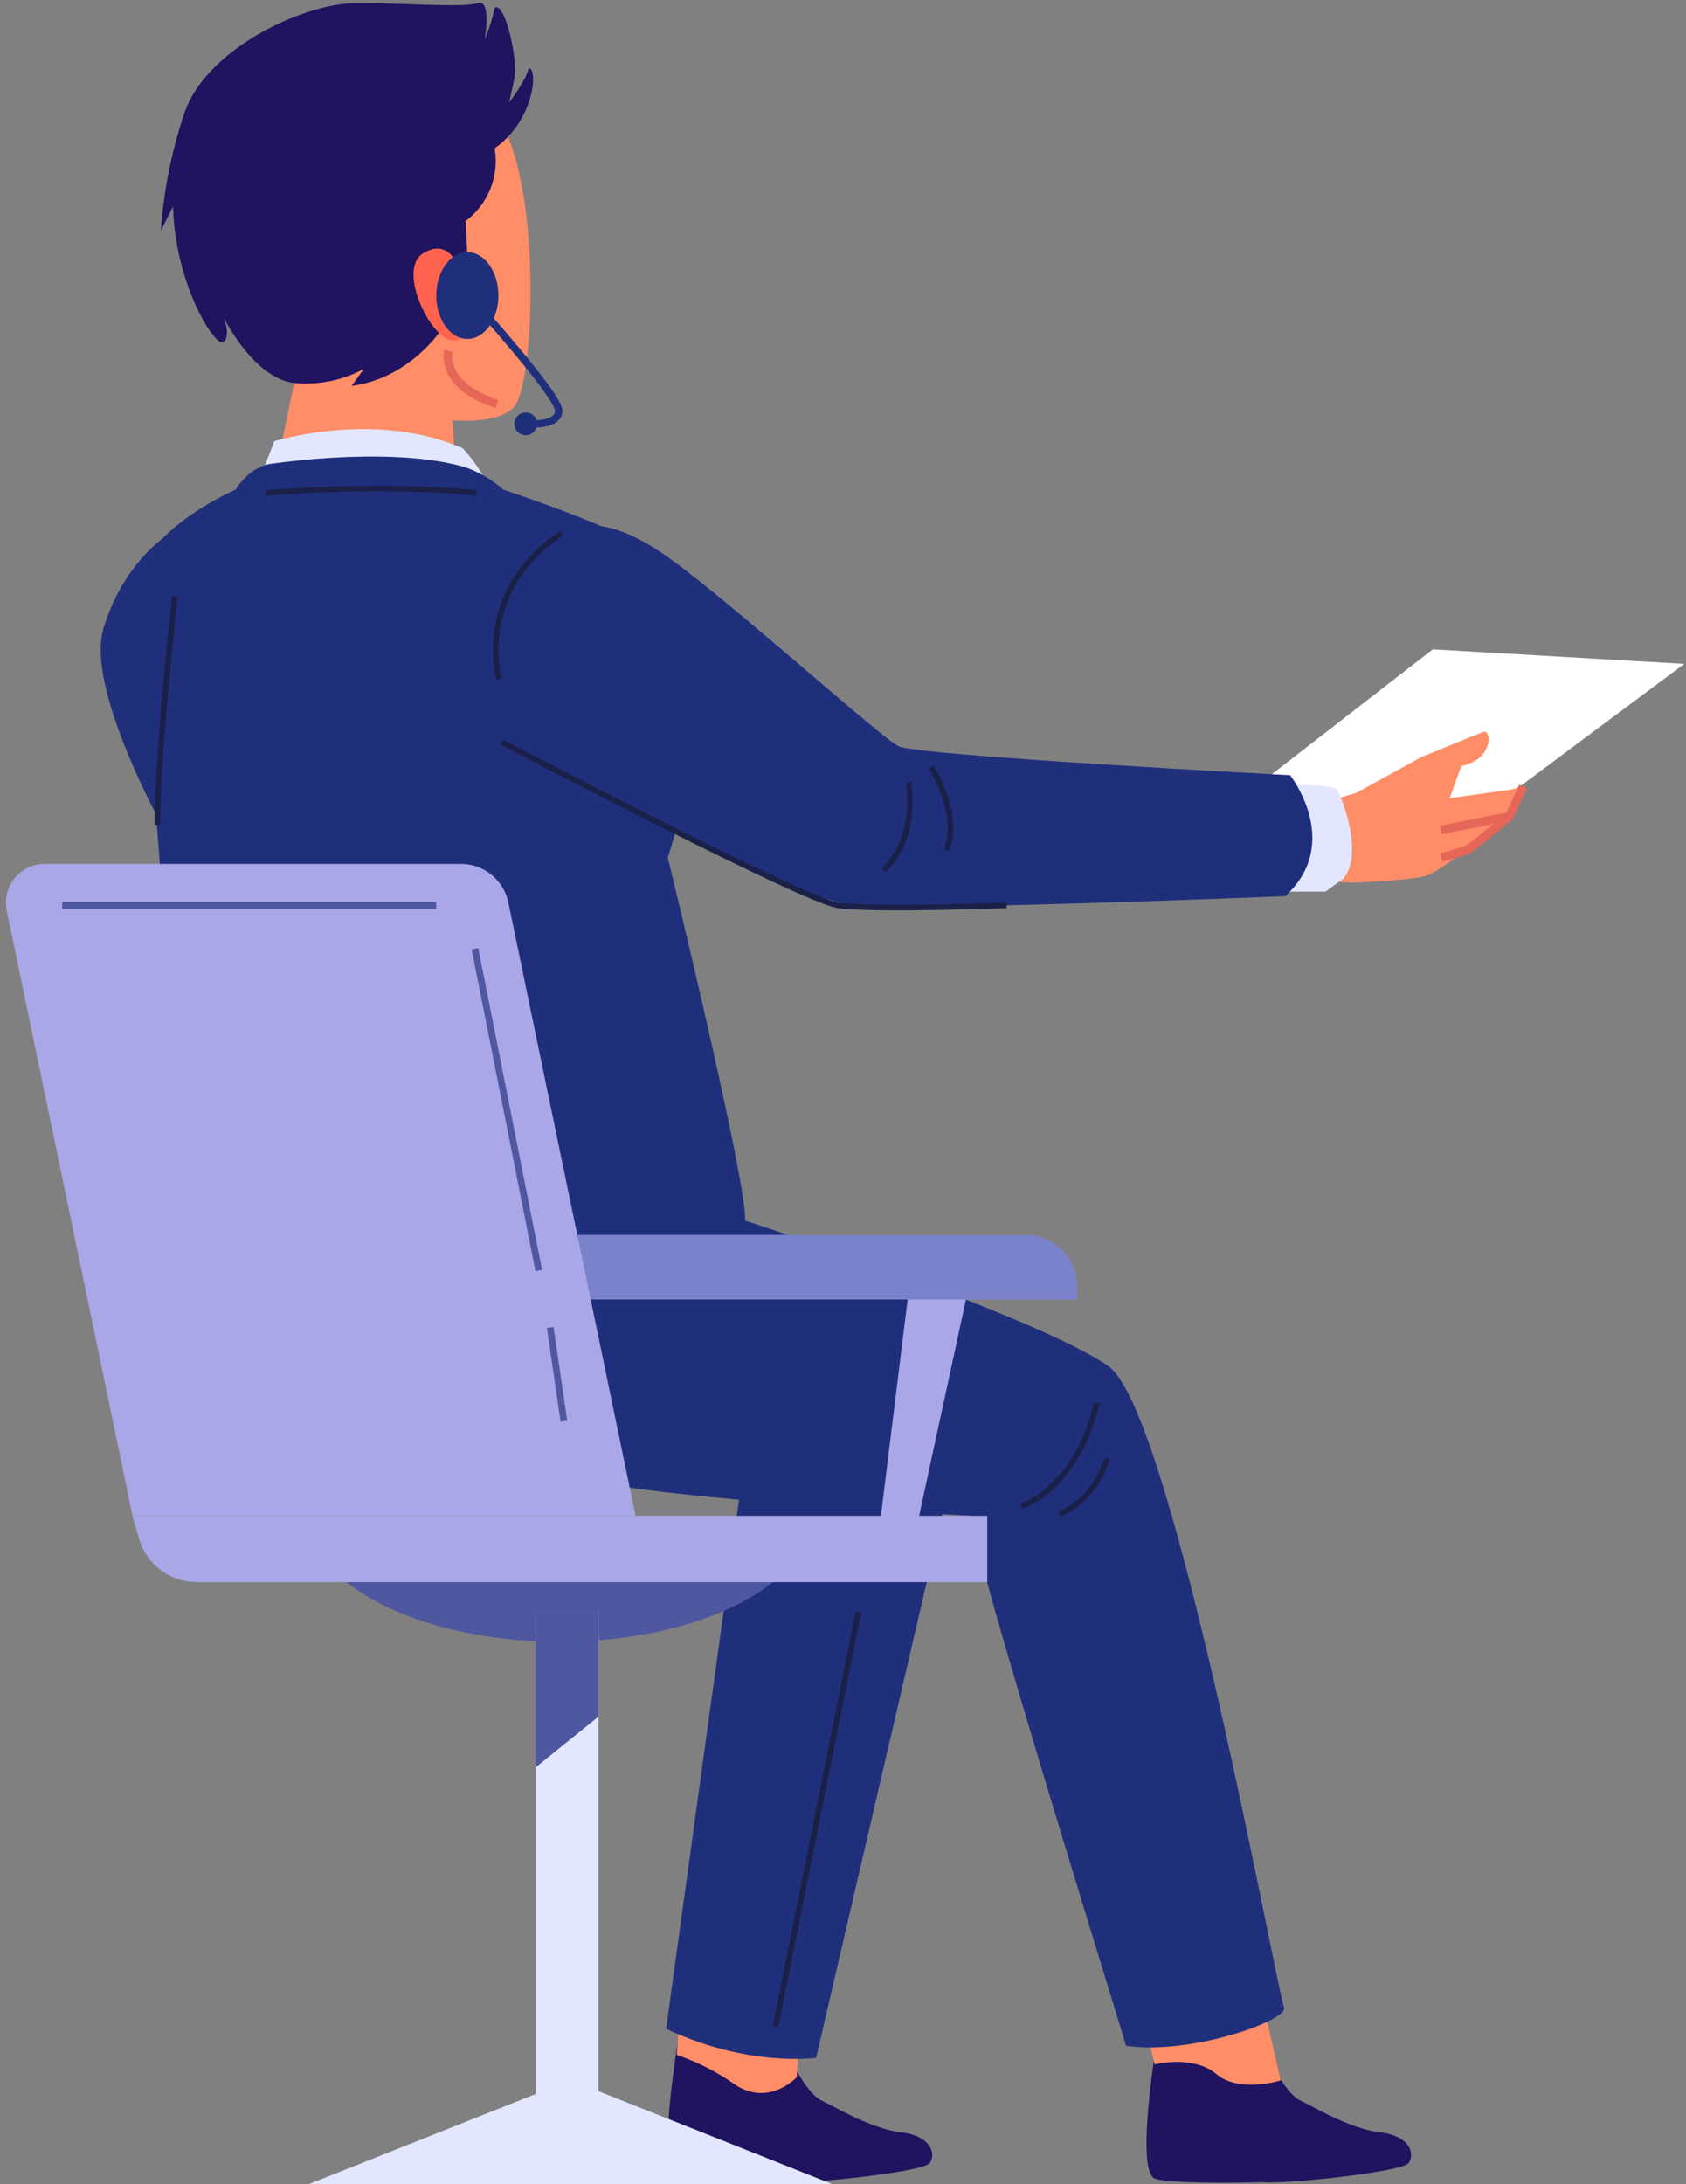 <svg viewBox="0 0 251 325" fill="none" xmlns="http://www.w3.org/2000/svg">
    <rect x="0" y="0" width="251" height="325" fill="#808080" stroke="none"/>
    <path d="M212.578 127.233l38.168-28.448-37.444-2.16-35.285 27.367 34.561 3.241z" fill="#fff"/>
    <path d="M201.903 117.992l9.596-5.278s9.269-3.841 9.544-3.841c.275 0 1.08.897.092 2.792-.988 1.895-3.606 2.333-3.606 2.333l-1.711 4.779 8.882-1.243 2.037-.479a40.467 40.467 0 01-2.037 4.442 26.52 26.52 0 01-3.952 2.996s-6.367 5.288-8.648 5.889c-2.282.601-10.187.958-10.187.958l-5.042-.123-4.685.958a21.757 21.757 0 01-2.038-10.678l11.755-3.505z" fill="#FF8D68"/>
    <path d="M26.436 78.621s-7.68 3.841-11.032 14.886c-3.351 11.045 14.872 40.817 14.872 39.37 0-1.447 18.243-9.598 18.243-9.598l-9.167-33.623L26.436 78.62z" fill="#202F7C"/>
    <path d="M100.988 303.348s1.569-3.862 8.149-3.169c6.581.693 7.396 1.905 8.312 5.094.917 3.19 3.341 6.633 4.89 7.316 1.548.683 7.252 4.188 11.816 4.718 4.563.529 5.195 3.27 4.257 4.574-.937 1.305-17.988 3.149-21.778 2.833 0 0-12.834.377-15.9-.489-3.066-.866.061-19.614.254-20.877z" fill="#201360"/>
    <path d="M102.731 275.695l-1.977 30.098a33.352 33.352 0 018.261 4.127c5.277 3.872 9.596-.815 9.596-.815l1.192-18.941-17.072-14.469z" fill="#FF8D68"/>
    <path d="M140.929 222.672l-19.435 83.549s-10.085 1.447-22.329-4.32c0 0 10.808-78.505 11.521-83.549.713-5.043 28.807.051 30.243 4.32z" fill="#202F7C"/>
    <path d="M62.118 6.473S70.104 7.961 75.36 19.72c5.256 11.758 3.983 37.566 1.222 40.756-2.76 3.189-11.846 2.659-24.61-.632-13.476-3.485-18.844-16.904-21.798-25.799-5.684-16.964 8.2-35.793 31.944-27.57z" fill="#FF8D68"/>
    <path d="M39.963 75.331l4.594-21.988s11.816-4.32 19.884 3.22l2.74 3.342.937 14.07a80.673 80.673 0 01-28.155 1.356z" fill="#FF8D68"/>
    <path d="M39.708 210.599a199.225 199.225 0 0056.238 6.491c30.508-1.019 34.552-9.69 35.499-17.943.947-8.253-22.786-13.246-33.105-15.976-10.319-2.731-45.624-12.869-55.168-2.568-9.545 10.301-11.776 22.966-3.464 29.996zM172.272 303.348s1.578-3.862 8.149-3.169c6.57.693 7.395 1.905 8.311 5.094.917 3.19 3.352 6.633 4.89 7.316 1.538.683 7.263 4.188 11.826 4.718 4.563.529 5.195 3.27 4.248 4.574-.948 1.305-17.979 3.149-21.778 2.833 0 0-12.825.377-15.891-.489-3.066-.866.061-19.614.245-20.877z" fill="#201360"/>
    <path d="M164.693 277.896l7.202 29.294s5.765-1.447 9.167 1.436c3.402 2.884 9.595.958 9.595.958l-5.276-23.047-20.688-8.641z" fill="#FF8D68"/>
    <path d="M105.216 179.939c1.446 0 50.411 16.303 60.007 23.527 9.605 7.682 24.966 93.279 25.924 95.195.957 1.915-13.915 7.203-23.52 5.767-.479-1.926-23.042-74.074-23.042-78.873 0 0-38.401-1.925-54.73-4.799-16.328-2.873-27.421-3.372-34.134-21.132-6.713-17.759 32.647-19.206 32.647-19.206l16.848-.479z" fill="#202F7C"/>
    <path d="M188.936 116.789s9.361-.234 10.084.723c.724.958 4.075 9.609.958 13.246l-2.638 1.926h-8.149l-.255-15.895zM38.323 72.132l2.516-6.48s15.127-4.677 28.084 1.08a25.79 25.79 0 015.042 8.283l-35.642-2.883z" fill="#E2E7FF"/>
    <path d="M35.084 72.854s1.915-3.362 5.276-3.84c3.362-.48 18.723-2.405 28.807.478a17.316 17.316 0 015.755 3.362s14.403 4.8 19.201 7.683 6.244 24.973 7.202 32.176c.957 7.204-1.915 14.887-1.915 14.887s11.52 47.052 11.52 53.777c0 6.724-3.84 14.407-17.316 19.206-13.477 4.799-49.913 2.883-62.4-4.799-3.81-7.683-9.525-98.914-10.544-107.565-1.018-8.65 14.414-15.365 14.414-15.365z" fill="#202F7C"/>
    <path d="M86.208 78.622s3.596-2.16 12.224 3.596c8.627 5.757 32.422 27.368 35.305 28.815 2.883 1.446 58.326 4.32 58.326 4.32s7.915 10.087-.723 18.004c0 0-53.528 2.16-63.613 1.446-10.084-.713-43.678-20.174-43.678-20.174s-13.68-20.164 2.16-36.007z" fill="#202F7C"/>
    <path d="M74.657 110.4s44.891 23.578 50.126 24.321c5.236.744 25.069 0 25.069 0M135.265 116.393s1.498 8.232-3.738 13.092M138.637 114.141s4.492 7.132 2.241 12.349M74.29 101.048s-3.707-13.062 9.351-21.702M26.039 88.7s-2.618 23.199-2.618 34.051M39.505 73.353s17.204-1.498 31.424 0M152.072 224.151s8.231-2.619 11.205-15.335M157.715 225.281s4.859-1.497 7.131-8.232M127.789 239.871l-12.346 61.745" stroke="#1B2048" stroke-width=".83" stroke-miterlimit="10"/>
    <path d="M73.638 22.073a11.12 11.12 0 01-4.318 10.81l.356 7.204s2.16 6.48.723 7.203c-1.436.724-1.854-.366-1.854-.366s-4.685-7.56-6.111-7.917c-1.426-.357 3.239 10.077 3.239 10.077s-4.665 7.203-13.314 8.334l1.803-2.516A18.159 18.159 0 0144.1 57.01c-6.112-.357-10.798-9.72-10.798-9.72s1.08 2.516 0 3.596-7.222-8.283-7.538-20.164L23.96 34.32a69.355 69.355 0 013.555-17.657c3.25-9.364 17.643-16.2 25.568-16.2 7.925 0 15.84.712 17.999 0 2.16-.714 1.08 5.4 1.08 5.4a24.97 24.97 0 001.476-4.677c1.437-1.08 3.596 7.57 2.883 10.81l-.723 3.24s2.516-3.24 2.883-5.043c1.405-.357 1.07 7.56-5.043 11.88z" fill="#201360"/>
    <path d="M68.383 40.016s-1.457-4.82-5.45-2.282c-3.993 2.537 1.68 13.887 5.022 12.91 3.341-.979 1.304-8.794.428-10.628z" fill="#FF634D"/>
    <path d="M214.503 123.513l10.197-2.037 2.047-4.443M224.395 121.711s-5.165 4.33-5.878 4.687c-.713.356-3.962 1.202-3.962 1.202M66.763 52.21s-1.437 5.034 7.201 7.918" stroke="#E66657" stroke-width="1.28" stroke-miterlimit="10"/>
    <path d="M69.574 50.44c2.554 0 4.625-2.893 4.625-6.46 0-3.568-2.07-6.46-4.625-6.46-2.554 0-4.624 2.892-4.624 6.46 0 3.567 2.07 6.46 4.624 6.46z" fill="#202F7C"/>
    <path d="M70.267 44.54s12.906 14.264 12.906 16.556c0 2.293-4.207 1.967-4.207 1.967" stroke="#202F7C" stroke-width="1.1" stroke-miterlimit="10"/>
    <path d="M79.954 63.062a1.692 1.692 0 11-1.69-1.681 1.68 1.68 0 011.69 1.681z" fill="#202F7C"/>
    <path d="M47.328 230.631c4.573 7.906 18.956 13.684 35.998 13.684 17.041 0 31.424-5.778 36.008-13.684H47.328z" fill="#4F57A0"/>
    <path d="M144.534 190.018l-8.638 39.859h-5.286l4.808-38.891 9.116-.968z" fill="#A9A7E7"/>
    <path d="M83.02 183.762h69.674a7.682 7.682 0 017.68 7.682v1.926H83.02v-9.608z" fill="#7A82CC"/>
    <path d="M19.723 225.535L1.001 135.496a5.771 5.771 0 013.161-6.376 5.763 5.763 0 012.472-.563h61.912a7.205 7.205 0 017.13 5.736l18.936 91.242M146.979 235.43H29.298a8.936 8.936 0 01-8.577-6.429l-1.018-3.444h127.276v9.873z" fill="#A9A7E7"/>
    <path d="M89.091 239.963H79.73v83.549h9.361v-83.549z" fill="#E2E7FF"/>
    <path d="M89.091 255.45l-9.361 7.56v-23.047h9.361v15.487z" fill="#4F57A0"/>
    <path d="M88.796 311.062H81.095l-35.092 13.939h77.884l-35.091-13.939z" fill="#E2E7FF"/>
    <path d="M9.252 134.723H64.93M70.705 141.172l9.504 47.888M81.91 197.547l2.037 13.928" stroke="#4F57A0" stroke-miterlimit="10"/>
</svg>
